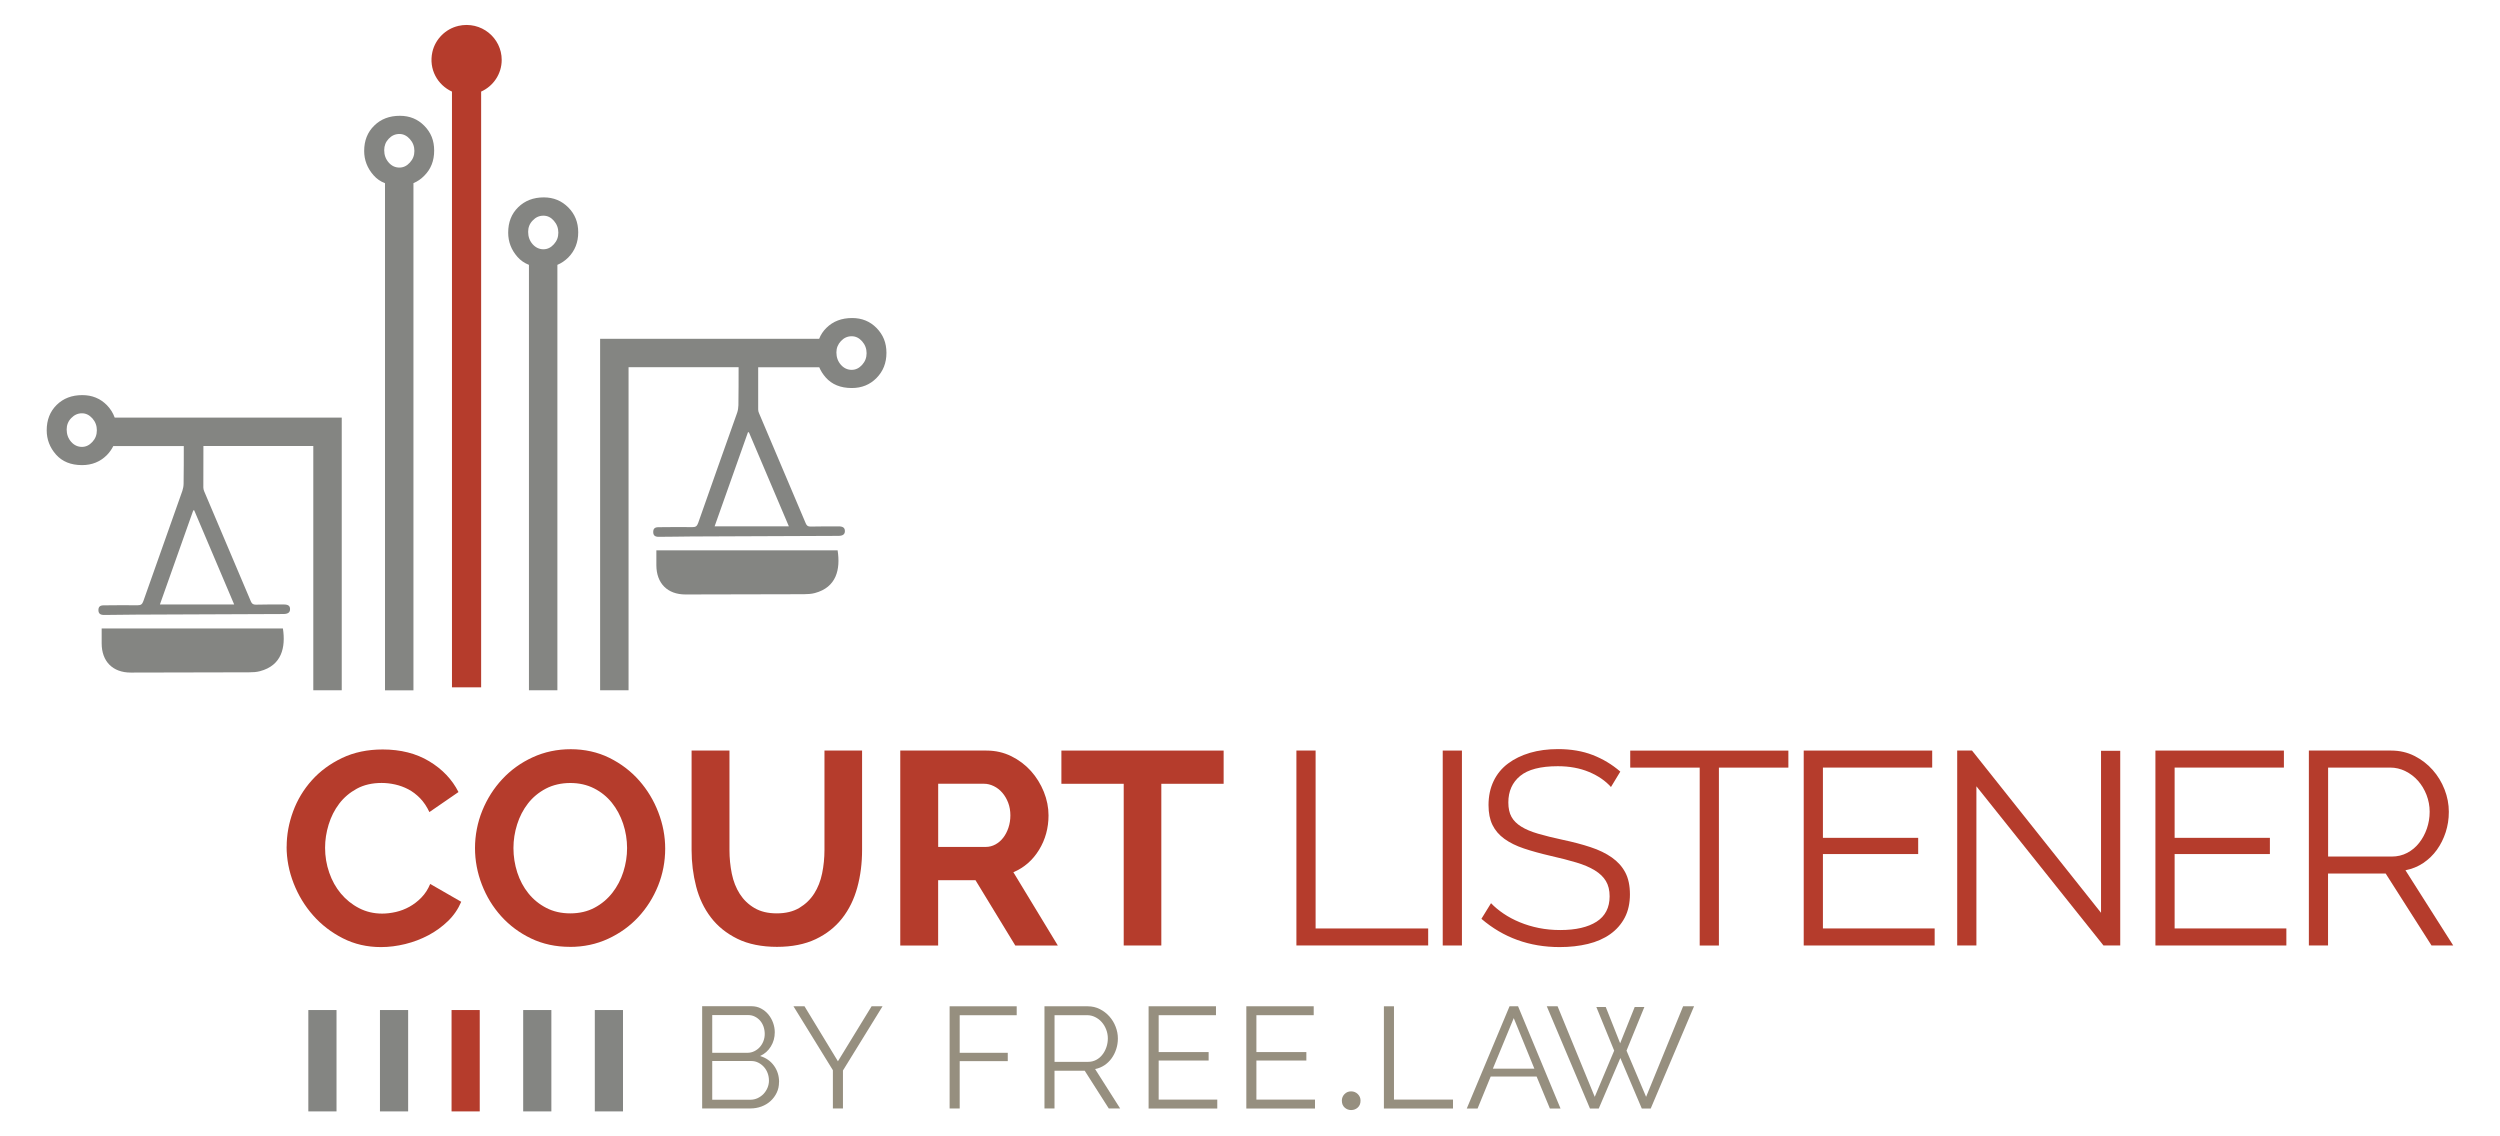 <?xml version="1.0" encoding="UTF-8"?>
<svg xmlns="http://www.w3.org/2000/svg" version="1.1" viewBox="0 0 660 300">
  <defs>
    <style>
      .cls-1 {
        fill: #968f7f;
      }

      .cls-1, .cls-2, .cls-3 {
        stroke-width: 0px;
      }

      .cls-2 {
        fill: #b53c2c;
      }

      .cls-3 {
        fill: #848582;
      }
    </style>
  </defs>
  <g id="Layer_2" data-name="Layer 2">
    <g>
      <rect class="cls-3" x="157.03" y="266.65" width="7.44" height="26.76"/>
      <rect class="cls-3" x="81.4" y="266.65" width="7.44" height="26.76"/>
      <rect class="cls-3" x="100.31" y="266.65" width="7.44" height="26.76"/>
      <rect class="cls-2" x="119.21" y="266.65" width="7.44" height="26.76"/>
      <rect class="cls-3" x="138.12" y="266.65" width="7.44" height="26.76"/>
    </g>
    <g>
      <g>
        <path class="cls-2" d="M75.68,223.52c0-3.14.57-6.24,1.7-9.31,1.13-3.07,2.79-5.81,4.96-8.23,2.17-2.42,4.83-4.37,7.97-5.87,3.14-1.5,6.72-2.25,10.73-2.25,4.73,0,8.83,1.04,12.28,3.12,3.45,2.08,6.03,4.78,7.72,8.12l-7.68,5.29c-.68-1.45-1.5-2.67-2.46-3.66-.97-.99-2.01-1.78-3.12-2.36-1.11-.58-2.27-1-3.48-1.27-1.21-.27-2.39-.4-3.55-.4-2.51,0-4.7.51-6.56,1.52-1.86,1.02-3.41,2.33-4.64,3.95-1.23,1.62-2.16,3.46-2.79,5.51-.63,2.05-.94,4.1-.94,6.12,0,2.27.36,4.46,1.09,6.56.72,2.1,1.75,3.95,3.08,5.54,1.33,1.59,2.92,2.88,4.78,3.84,1.86.97,3.9,1.45,6.12,1.45,1.16,0,2.37-.15,3.62-.43,1.26-.29,2.45-.75,3.59-1.38,1.13-.63,2.19-1.44,3.15-2.43.97-.99,1.74-2.19,2.32-3.59l8.19,4.71c-.82,1.93-1.99,3.64-3.52,5.11-1.52,1.47-3.24,2.72-5.15,3.73-1.91,1.01-3.95,1.79-6.12,2.32-2.17.53-4.3.8-6.38.8-3.67,0-7.03-.77-10.07-2.32-3.04-1.55-5.67-3.56-7.86-6.05-2.2-2.49-3.91-5.31-5.15-8.48-1.23-3.16-1.85-6.39-1.85-9.68Z"/>
        <path class="cls-2" d="M150.48,249.97c-3.77,0-7.19-.74-10.26-2.21-3.07-1.47-5.7-3.43-7.9-5.87-2.2-2.44-3.9-5.23-5.11-8.37-1.21-3.14-1.81-6.35-1.81-9.64s.64-6.72,1.92-9.86c1.28-3.14,3.04-5.92,5.29-8.33,2.25-2.42,4.92-4.34,8.01-5.76,3.09-1.42,6.45-2.14,10.07-2.14s7.11.76,10.18,2.28c3.07,1.52,5.69,3.52,7.86,5.98,2.17,2.46,3.87,5.27,5.07,8.41,1.21,3.14,1.81,6.33,1.81,9.57,0,3.43-.63,6.7-1.88,9.82-1.26,3.12-3,5.87-5.22,8.26-2.22,2.39-4.88,4.3-7.97,5.73-3.09,1.43-6.45,2.14-10.07,2.14ZM135.55,223.88c0,2.22.34,4.37,1.01,6.45.68,2.08,1.65,3.91,2.94,5.51,1.28,1.59,2.85,2.88,4.71,3.84,1.86.97,3.97,1.45,6.34,1.45s4.55-.49,6.41-1.49c1.86-.99,3.43-2.31,4.71-3.95,1.28-1.64,2.25-3.49,2.9-5.54.65-2.05.98-4.14.98-6.27s-.35-4.37-1.05-6.45c-.7-2.08-1.69-3.91-2.97-5.51-1.28-1.59-2.85-2.86-4.71-3.8-1.86-.94-3.95-1.41-6.27-1.41s-4.57.5-6.45,1.49c-1.88.99-3.46,2.3-4.71,3.91-1.26,1.62-2.21,3.46-2.86,5.51-.65,2.05-.98,4.14-.98,6.27Z"/>
        <path class="cls-2" d="M205.05,241.13c2.37,0,4.36-.48,5.98-1.45,1.62-.97,2.92-2.22,3.91-3.77.99-1.55,1.69-3.32,2.1-5.33.41-2,.62-4.07.62-6.2v-26.24h9.93v26.24c0,3.53-.42,6.84-1.27,9.93-.85,3.09-2.17,5.8-3.99,8.12s-4.14,4.16-6.99,5.51c-2.85,1.35-6.26,2.03-10.22,2.03s-7.6-.71-10.47-2.14c-2.88-1.42-5.21-3.31-6.99-5.65-1.79-2.34-3.08-5.06-3.88-8.15-.8-3.09-1.2-6.31-1.2-9.64v-26.24h10v26.24c0,2.17.21,4.26.62,6.27.41,2.01,1.11,3.78,2.1,5.33.99,1.55,2.28,2.79,3.88,3.73s3.55,1.41,5.87,1.41Z"/>
        <path class="cls-2" d="M237.67,249.61v-51.46h22.76c2.37,0,4.55.5,6.56,1.49,2,.99,3.73,2.3,5.18,3.91,1.45,1.62,2.58,3.46,3.41,5.51.82,2.05,1.23,4.12,1.23,6.2,0,3.33-.83,6.37-2.5,9.1-1.67,2.73-3.93,4.7-6.78,5.91l11.74,19.35h-11.23l-10.51-17.25h-9.86v17.25h-10ZM247.67,223.59h12.54c.92,0,1.78-.22,2.57-.65.8-.43,1.49-1.03,2.07-1.78.58-.75,1.04-1.63,1.38-2.65.34-1.01.51-2.1.51-3.26s-.19-2.32-.58-3.33c-.39-1.01-.91-1.9-1.56-2.65-.65-.75-1.4-1.33-2.25-1.74-.85-.41-1.7-.62-2.57-.62h-12.1v16.67Z"/>
      </g>
      <path class="cls-2" d="M323.04,206.92h-16.45v42.69h-9.93v-42.69h-16.45v-8.77h42.83v8.77Z"/>
      <g>
        <path class="cls-2" d="M342.25,249.61v-51.46h5.07v46.96h29.72v4.49h-34.79Z"/>
        <path class="cls-2" d="M380.88,249.61v-51.46h5.07v51.46h-5.07Z"/>
        <path class="cls-2" d="M425.31,207.79c-1.45-1.64-3.38-2.97-5.8-3.99-2.42-1.01-5.17-1.52-8.26-1.52-4.54,0-7.85.86-9.93,2.57-2.08,1.72-3.12,4.05-3.12,6.99,0,1.55.28,2.82.83,3.81.55.99,1.41,1.85,2.57,2.57,1.16.73,2.65,1.35,4.46,1.88,1.81.53,3.95,1.06,6.41,1.59,2.75.58,5.23,1.23,7.43,1.96,2.2.72,4.07,1.63,5.62,2.72,1.55,1.09,2.73,2.4,3.55,3.95.82,1.55,1.23,3.48,1.23,5.8s-.46,4.42-1.38,6.16c-.92,1.74-2.2,3.19-3.84,4.35-1.64,1.16-3.6,2.02-5.87,2.57-2.27.55-4.76.83-7.46.83-7.97,0-14.86-2.49-20.66-7.46l2.54-4.13c.92.97,2.02,1.88,3.3,2.75,1.28.87,2.71,1.63,4.28,2.28,1.57.65,3.25,1.16,5.04,1.52,1.79.36,3.67.54,5.65.54,4.11,0,7.31-.74,9.6-2.21,2.29-1.47,3.44-3.71,3.44-6.7,0-1.59-.33-2.94-.98-4.02-.65-1.09-1.63-2.03-2.94-2.83-1.3-.8-2.92-1.49-4.86-2.07-1.93-.58-4.18-1.16-6.74-1.74-2.71-.63-5.07-1.28-7.1-1.96-2.03-.68-3.74-1.52-5.15-2.54-1.4-1.01-2.45-2.23-3.15-3.66-.7-1.42-1.05-3.18-1.05-5.25,0-2.37.45-4.48,1.34-6.34.89-1.86,2.16-3.41,3.81-4.64,1.64-1.23,3.58-2.17,5.8-2.83,2.22-.65,4.69-.98,7.39-.98,3.43,0,6.49.52,9.17,1.56,2.68,1.04,5.11,2.5,7.28,4.38l-2.46,4.06Z"/>
        <path class="cls-2" d="M472.13,202.65h-18.34v46.97h-5.07v-46.97h-18.34v-4.49h41.75v4.49Z"/>
        <path class="cls-2" d="M510.75,245.12v4.49h-34.57v-51.46h33.92v4.49h-28.85v18.55h25.15v4.28h-25.15v19.64h29.5Z"/>
        <path class="cls-2" d="M521.77,207.57v42.04h-5.07v-51.46h3.91l34.06,42.83v-42.76h5.07v51.39h-4.42l-33.56-42.04Z"/>
        <path class="cls-2" d="M603.6,245.12v4.49h-34.57v-51.46h33.92v4.49h-28.85v18.55h25.15v4.28h-25.15v19.64h29.5Z"/>
        <path class="cls-2" d="M609.54,249.61v-51.46h21.74c2.22,0,4.26.47,6.12,1.41,1.86.94,3.47,2.17,4.82,3.7,1.35,1.52,2.4,3.25,3.15,5.18.75,1.93,1.12,3.89,1.12,5.87s-.28,3.68-.83,5.4c-.56,1.72-1.33,3.26-2.32,4.64-.99,1.38-2.19,2.54-3.59,3.48-1.4.94-2.97,1.58-4.71,1.92l12.61,19.86h-5.73l-12.1-18.99h-15.22v18.99h-5.07ZM614.61,226.13h16.81c1.5,0,2.86-.33,4.1-.98,1.23-.65,2.28-1.53,3.15-2.65.87-1.11,1.55-2.37,2.03-3.77.48-1.4.73-2.87.73-4.42s-.28-3.03-.83-4.46c-.56-1.42-1.3-2.67-2.25-3.73-.94-1.06-2.05-1.91-3.33-2.54-1.28-.63-2.62-.94-4.02-.94h-16.38v23.48Z"/>
      </g>
    </g>
    <g>
      <path class="cls-1" d="M205.66,285.69c0,1.01-.2,1.94-.61,2.79-.41.85-.95,1.58-1.63,2.2-.68.62-1.48,1.1-2.39,1.44s-1.89.51-2.93.51h-12.73v-26.99h13c.94,0,1.79.2,2.55.61.76.41,1.41.93,1.94,1.58.53.65.94,1.38,1.24,2.2.29.82.44,1.65.44,2.49,0,1.37-.34,2.62-1.03,3.74-.68,1.13-1.63,1.97-2.85,2.53,1.55.46,2.77,1.31,3.67,2.55.9,1.24,1.35,2.69,1.35,4.33ZM188.03,267.98v9.96h9.27c.66,0,1.27-.14,1.84-.42.57-.28,1.06-.65,1.46-1.1.41-.46.72-.98.95-1.58.23-.6.34-1.22.34-1.88s-.11-1.33-.32-1.94c-.22-.61-.52-1.13-.91-1.58-.39-.44-.86-.8-1.39-1.06-.53-.27-1.12-.4-1.75-.4h-9.5ZM203,285.24c0-.66-.11-1.3-.34-1.92-.23-.62-.55-1.16-.97-1.63-.42-.47-.91-.85-1.48-1.14-.57-.29-1.18-.44-1.84-.44h-10.34v10.22h10.07c.68,0,1.32-.14,1.92-.42.59-.28,1.11-.65,1.56-1.12.44-.47.79-1.01,1.05-1.63.25-.62.38-1.26.38-1.92Z"/>
      <path class="cls-1" d="M212.39,265.66l8.82,14.52,8.89-14.52h2.89l-10.45,16.95v10.03h-2.66v-10.11l-10.41-16.88h2.93Z"/>
    </g>
    <g>
      <path class="cls-1" d="M250.7,292.65v-26.99h17.71v2.36h-15.05v9.92h12.69v2.2h-12.69v12.5h-2.66Z"/>
      <path class="cls-1" d="M275.74,292.65v-26.99h11.4c1.17,0,2.24.25,3.21.74.97.49,1.82,1.14,2.53,1.94.71.8,1.26,1.7,1.65,2.72.39,1.01.59,2.04.59,3.08s-.15,1.93-.44,2.83c-.29.9-.7,1.71-1.22,2.43-.52.72-1.15,1.33-1.88,1.82-.74.49-1.56.83-2.47,1.01l6.61,10.41h-3l-6.35-9.96h-7.98v9.96h-2.66ZM278.41,280.33h8.82c.79,0,1.5-.17,2.15-.51s1.2-.8,1.65-1.39c.46-.58.81-1.24,1.06-1.98.25-.73.38-1.51.38-2.32s-.15-1.59-.44-2.34c-.29-.75-.68-1.4-1.18-1.96-.49-.56-1.08-1-1.75-1.33-.67-.33-1.37-.49-2.11-.49h-8.59v12.31Z"/>
      <path class="cls-1" d="M321.36,290.29v2.36h-18.13v-26.99h17.79v2.36h-15.13v9.73h13.19v2.24h-13.19v10.3h15.47Z"/>
      <path class="cls-1" d="M347.16,290.29v2.36h-18.13v-26.99h17.79v2.36h-15.13v9.73h13.19v2.24h-13.19v10.3h15.47Z"/>
    </g>
    <path class="cls-1" d="M356.74,293.06c-.68,0-1.26-.22-1.75-.66-.49-.44-.74-1.05-.74-1.84,0-.67.24-1.24.7-1.72.47-.48,1.05-.72,1.74-.72s1.28.24,1.76.71c.49.48.73,1.05.73,1.73,0,.78-.24,1.39-.73,1.83-.49.44-1.06.66-1.71.66Z"/>
    <g>
      <path class="cls-1" d="M365.35,292.65v-26.99h2.66v24.63h15.58v2.36h-18.24Z"/>
      <path class="cls-1" d="M398.53,265.66h2.24l11.21,26.99h-2.81l-3.5-8.44h-12.13l-3.46,8.44h-2.85l11.29-26.99ZM405.07,282.12l-5.44-13.34-5.51,13.34h10.95Z"/>
    </g>
    <path class="cls-1" d="M421.41,265.85h2.51l3.8,9.58,3.84-9.58h2.55l-4.71,11.52,5.17,12.2,9.77-23.91h2.89l-11.44,26.99h-2.36l-5.66-13.34-5.7,13.34h-2.32l-11.4-26.99h2.85l9.81,23.91,5.13-12.2-4.71-11.52Z"/>
    <path class="cls-2" d="M120.98,6.85c-3.36.78-6.07,3.5-6.83,6.86-1.03,4.57,1.38,8.74,5.17,10.47v157.28h7.7V24.18c3.2-1.44,5.43-4.64,5.43-8.37,0-5.79-5.4-10.36-11.47-8.97Z"/>
  </g>
  <g id="Layer_3" data-name="Layer 3">
    <g>
      <path class="cls-3" d="M221.13,145.28h-47.85v3.95c.02,4.78,2.93,7.71,7.69,7.71,10.42-.02,20.83-.05,31.27-.07.95-.02,1.94-.05,2.86-.3,5.75-1.52,6.81-6.28,6.03-11.29Z"/>
      <path class="cls-3" d="M231.41,86.59c-1.73-1.76-3.88-2.63-6.44-2.63-2.77,0-5.03.85-6.79,2.59-.85.83-1.5,1.8-1.92,2.89h-57.83v92.79h7.51s0-85.29,0-85.29h29.05c0,3.35,0,6.7-.05,10.05-.02.65-.12,1.34-.32,1.94-3.44,9.72-6.91,19.42-10.3,29.12-.3.85-.67,1.13-1.52,1.11-3-.05-5.98,0-8.96.02-.99,0-1.39.39-1.39,1.27s.44,1.29,1.5,1.27c2.86,0,5.7-.07,8.57-.09,12.93-.05,25.87-.12,38.82-.16,1.18,0,1.73-.44,1.71-1.29s-.51-1.22-1.66-1.22c-2.47,0-4.92,0-7.37.05-.72.02-1.04-.21-1.32-.88-4.11-9.7-8.22-19.38-12.33-29.08-.14-.3-.21-.62-.21-.95v-11.15h16.12c.39.95.97,1.85,1.71,2.7,1.64,1.85,3.93,2.79,6.88,2.79,2.61,0,4.8-.88,6.54-2.66,1.73-1.76,2.61-3.95,2.61-6.63s-.88-4.78-2.61-6.56ZM208.27,138.95h-19.61c2.93-8.27,5.87-16.56,8.8-24.83h.25c3.51,8.22,7,16.44,10.55,24.83ZM227.6,96.32c-.79.88-1.71,1.32-2.77,1.32s-2.06-.44-2.84-1.34c-.79-.9-1.18-1.99-1.18-3.26,0-1.18.42-2.17,1.2-3,.79-.85,1.73-1.27,2.82-1.27s1.99.46,2.77,1.34c.79.9,1.18,1.94,1.18,3.14s-.39,2.19-1.18,3.07Z"/>
      <path class="cls-3" d="M74.69,165.92H26.84c0,1.43-.02,2.68,0,3.93,0,4.78,2.93,7.71,7.67,7.71,10.42-.02,20.85-.05,31.27-.07.95,0,1.94-.05,2.86-.3,5.75-1.52,6.81-6.28,6.05-11.27Z"/>
      <path class="cls-3" d="M30.28,110.24c-.44-1.22-1.13-2.33-2.08-3.3-1.76-1.76-3.9-2.63-6.47-2.63-2.75,0-5.01.85-6.77,2.59s-2.63,3.97-2.63,6.7c0,2.4.81,4.53,2.45,6.4,1.64,1.85,3.93,2.79,6.88,2.79,2.61,0,4.78-.88,6.54-2.63.72-.74,1.27-1.52,1.71-2.4h18.61c0,3.28,0,6.58-.05,9.86,0,.65-.12,1.34-.32,1.94-3.42,9.72-6.88,19.4-10.3,29.12-.3.85-.65,1.11-1.52,1.11-2.98-.05-5.98,0-8.96.02-.97,0-1.39.39-1.39,1.27.02.88.46,1.27,1.52,1.27,2.84-.02,5.7-.07,8.54-.09,12.93-.07,25.89-.12,38.82-.16,1.2-.02,1.73-.44,1.71-1.32,0-.83-.49-1.2-1.66-1.2-2.45,0-4.92-.02-7.37.05-.69,0-1.04-.21-1.32-.88-4.09-9.7-8.22-19.38-12.33-29.08-.12-.3-.21-.65-.21-.97,0-3.63,0-7.3.02-10.95h29.01v64.48h7.51s0-71.98,0-71.98H30.28ZM24.39,116.66c-.81.88-1.71,1.32-2.77,1.32s-2.06-.44-2.84-1.34c-.79-.9-1.18-1.99-1.18-3.26,0-1.15.39-2.17,1.2-3,.79-.83,1.73-1.27,2.82-1.27s1.96.46,2.77,1.34c.79.9,1.18,1.94,1.18,3.14s-.39,2.22-1.18,3.07ZM61.83,159.57h-19.61c2.93-8.27,5.87-16.56,8.8-24.83.07,0,.16,0,.25-.02,3.49,8.22,6.97,16.47,10.55,24.85Z"/>
      <path class="cls-3" d="M112.01,33.2c-1.73-1.76-3.88-2.63-6.44-2.63-2.75,0-5.01.85-6.77,2.59-1.78,1.73-2.66,3.97-2.66,6.7,0,2.4.83,4.53,2.47,6.4.83.95,1.85,1.66,3.03,2.1v133.88h7.51V48.35c1.06-.44,2.01-1.09,2.86-1.96,1.76-1.76,2.61-3.95,2.61-6.63s-.85-4.78-2.61-6.56ZM108.2,42.92c-.79.88-1.71,1.32-2.75,1.32-1.11,0-2.06-.44-2.84-1.34-.79-.9-1.18-1.99-1.18-3.26,0-1.18.39-2.17,1.18-3,.79-.85,1.73-1.27,2.84-1.27,1.04,0,1.96.46,2.75,1.34.81.9,1.2,1.94,1.2,3.14s-.39,2.19-1.2,3.07Z"/>
      <path class="cls-3" d="M150.03,54.77c-1.73-1.76-3.9-2.66-6.47-2.66-2.75,0-5.01.88-6.77,2.61-1.76,1.73-2.63,3.95-2.63,6.7,0,2.4.81,4.53,2.45,6.4.83.95,1.85,1.64,3.03,2.1v112.31h7.51v-112.31c1.06-.44,2.03-1.11,2.89-1.96,1.73-1.76,2.61-3.97,2.61-6.63s-.88-4.8-2.61-6.56ZM146.22,64.49c-.79.88-1.71,1.32-2.77,1.32s-2.06-.46-2.84-1.34c-.79-.9-1.18-1.99-1.18-3.26,0-1.18.39-2.17,1.2-3,.79-.85,1.73-1.27,2.82-1.27s1.99.44,2.77,1.34c.79.9,1.18,1.94,1.18,3.14s-.39,2.19-1.18,3.07Z"/>
    </g>
  </g>
</svg>